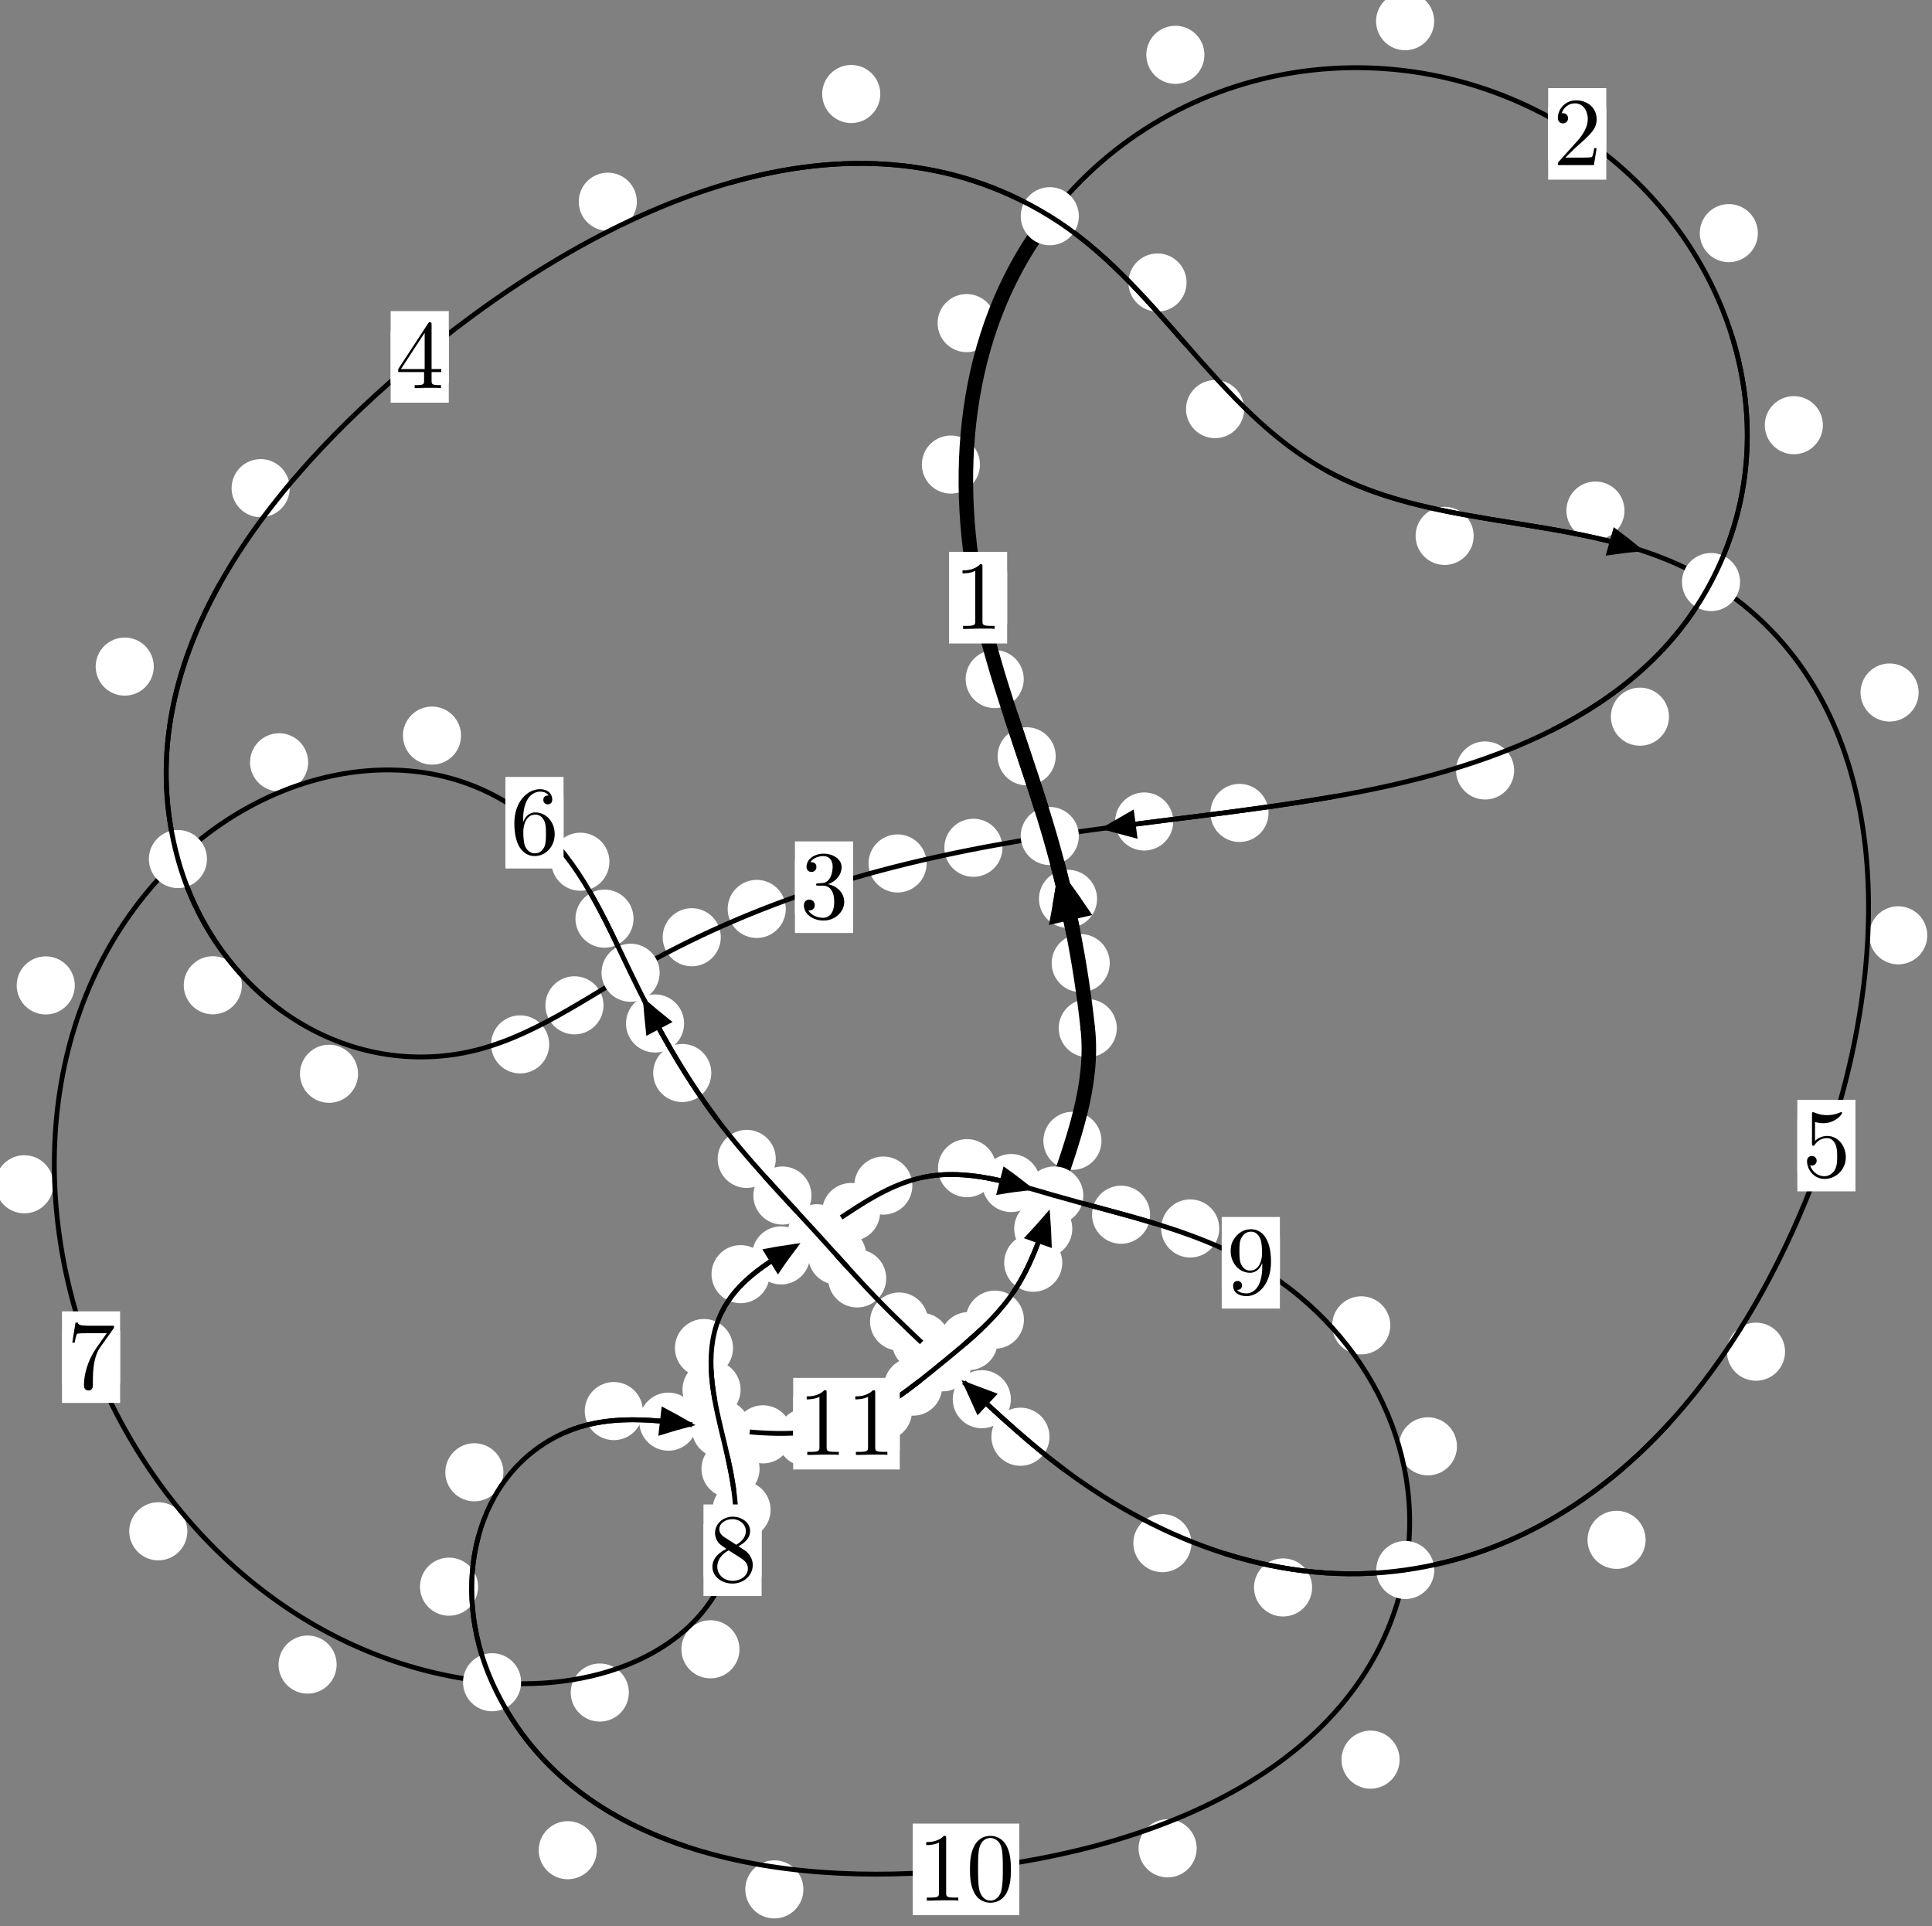 <?xml version="1.0"?>
<!-- Created by MetaPost 1.999 on 2021.07.05:2354 -->
<svg version="1.1" xmlns="http://www.w3.org/2000/svg" xmlns:xlink="http://www.w3.org/1999/xlink" width="198.759" height="198.153" viewBox="0 0 198.759 198.153">
<rect x="0" y="0" width="198.759" height="198.153" fill="#808080" stroke="none"/>
<!-- Original BoundingBox: -108.485580 -111.345551 90.273361 86.807922 -->
  <defs>
    <g transform="scale(0.01,0.01)" id="GLYPHcmr10_48">
      <path style="fill-rule: evenodd;" d="M460 -320C460 -400,455 -480,420 -554C374 -650,292 -666,250 -666C190 -666,117 -640,76 -547C44 -478,39 -400,39 -320C39 -245,43 -155,84 -79C127 2,200 22,249 22C303 22,379 1,423 -94C455 -163,460 -241,460 -320M249 -0C210 -0,151 -25,133 -121C122 -181,122 -273,122 -332C122 -396,122 -462,130 -516C149 -635,224 -644,249 -644C282 -644,348 -626,367 -527C377 -471,377 -395,377 -332C377 -257,377 -189,366 -125C351 -30,294 -0,249 -0"></path>
    </g>
    <g transform="scale(0.01,0.01)" id="GLYPHcmr10_49">
      <path style="fill-rule: evenodd;" d="M294 -640C294 -664,294 -666,271 -666C209 -602,121 -602,89 -602L89 -571C109 -571,168 -571,220 -597L220 -79C220 -43,217 -31,127 -31L95 -31L95 -0L257 -0L130 -3L217 -3L257 -3L297 -3L384 -3L419 -0L419 -31L387 -31C297 -31,294 -42,294 -79"></path>
    </g>
    <g transform="scale(0.01,0.01)" id="GLYPHcmr10_50">
      <path style="fill-rule: evenodd;" d="M127 -77L233 -180C389 -318,449 -372,449 -472C449 -586,359 -666,237 -666C124 -666,50 -574,50 -485C50 -429,100 -429,103 -429C120 -429,155 -441,155 -482C155 -508,137 -534,102 -534C94 -534,92 -534,89 -533C112 -598,166 -635,224 -635C315 -635,358 -554,358 -472C358 -392,308 -313,253 -251L61 -37C50 -26,50 -24,50 -0L421 -0L449 -174L424 -174C419 -144,412 -100,402 -85C395 -77,329 -77,307 -77"></path>
    </g>
    <g transform="scale(0.01,0.01)" id="GLYPHcmr10_51">
      <path style="fill-rule: evenodd;" d="M290 -352C372 -379,430 -449,430 -528C430 -610,342 -666,246 -666C145 -666,69 -606,69 -530C69 -497,91 -478,120 -478C151 -478,171 -500,171 -529C171 -579,124 -579,109 -579C140 -628,206 -641,242 -641C283 -641,338 -619,338 -529C338 -517,336 -459,310 -415C280 -367,246 -364,221 -363C213 -362,189 -360,182 -360C174 -359,167 -358,167 -348C167 -337,174 -337,191 -337L235 -337C317 -337,354 -269,354 -171C354 -35,285 -6,241 -6C198 -6,123 -23,88 -82C123 -77,154 -99,154 -137C154 -173,127 -193,98 -193C74 -193,42 -179,42 -135C42 -44,135 22,244 22C366 22,457 -69,457 -171C457 -253,394 -331,290 -352"></path>
    </g>
    <g transform="scale(0.01,0.01)" id="GLYPHcmr10_52">
      <path style="fill-rule: evenodd;" d="M294 -165L294 -78C294 -42,292 -31,218 -31L197 -31L197 -0L332 -0L238 -3L290 -3L332 -3L374 -3L427 -3L468 -0L468 -31L447 -31C373 -31,371 -42,371 -78L371 -165L471 -165L471 -196L371 -196L371 -651C371 -671,371 -677,355 -677C346 -677,343 -677,335 -665L28 -196L28 -165M300 -196L56 -196L300 -569"></path>
    </g>
    <g transform="scale(0.01,0.01)" id="GLYPHcmr10_53">
      <path style="fill-rule: evenodd;" d="M449 -201C449 -320,367 -420,259 -420C211 -420,168 -404,132 -369L132 -564C152 -558,185 -551,217 -551C340 -551,410 -642,410 -655C410 -661,407 -666,400 -666C399 -666,397 -666,392 -663C372 -654,323 -634,256 -634C216 -634,170 -641,123 -662C115 -665,113 -665,111 -665C101 -665,101 -657,101 -641L101 -345C101 -327,101 -319,115 -319C122 -319,124 -322,128 -328C139 -344,176 -398,257 -398C309 -398,334 -352,342 -334C358 -297,360 -258,360 -208C360 -173,360 -113,336 -71C312 -32,275 -6,229 -6C156 -6,99 -59,82 -118C85 -117,88 -116,99 -116C132 -116,149 -141,149 -165C149 -189,132 -214,99 -214C85 -214,50 -207,50 -161C50 -75,119 22,231 22C347 22,449 -74,449 -201"></path>
    </g>
    <g transform="scale(0.01,0.01)" id="GLYPHcmr10_54">
      <path style="fill-rule: evenodd;" d="M132 -328L132 -352C132 -605,256 -641,307 -641C331 -641,373 -635,395 -601C380 -601,340 -601,340 -556C340 -525,364 -510,386 -510C402 -510,432 -519,432 -558C432 -618,388 -666,305 -666C177 -666,42 -537,42 -316C42 -49,158 22,251 22C362 22,457 -72,457 -204C457 -331,368 -427,257 -427C189 -427,152 -376,132 -328M251 -6C188 -6,158 -66,152 -81C134 -128,134 -208,134 -226C134 -304,166 -404,256 -404C272 -404,318 -404,349 -342C367 -305,367 -254,367 -205C367 -157,367 -107,350 -71C320 -11,274 -6,251 -6"></path>
    </g>
    <g transform="scale(0.01,0.01)" id="GLYPHcmr10_55">
      <path style="fill-rule: evenodd;" d="M476 -609C485 -621,485 -623,485 -644L242 -644C120 -644,118 -657,114 -676L89 -676L56 -470L81 -470C84 -486,93 -549,106 -561C113 -567,191 -567,204 -567L411 -567C400 -551,321 -442,299 -409C209 -274,176 -135,176 -33C176 -23,176 22,222 22C268 22,268 -23,268 -33L268 -84C268 -139,271 -194,279 -248C283 -271,297 -357,341 -419"></path>
    </g>
    <g transform="scale(0.01,0.01)" id="GLYPHcmr10_56">
      <path style="fill-rule: evenodd;" d="M163 -457C117 -487,113 -521,113 -538C113 -599,178 -641,249 -641C322 -641,386 -589,386 -517C386 -460,347 -412,287 -377M309 -362C381 -399,430 -451,430 -517C430 -609,341 -666,250 -666C150 -666,69 -592,69 -499C69 -481,71 -436,113 -389C124 -377,161 -352,186 -335C128 -306,42 -250,42 -151C42 -45,144 22,249 22C362 22,457 -61,457 -168C457 -204,446 -249,408 -291C389 -312,373 -322,309 -362M209 -320L332 -242C360 -223,407 -193,407 -132C407 -58,332 -6,250 -6C164 -6,92 -68,92 -151C92 -209,124 -273,209 -320"></path>
    </g>
    <g transform="scale(0.01,0.01)" id="GLYPHcmr10_57">
      <path style="fill-rule: evenodd;" d="M367 -318L367 -286C367 -52,263 -6,205 -6C188 -6,134 -8,107 -42C151 -42,159 -71,159 -88C159 -119,135 -134,113 -134C97 -134,67 -125,67 -86C67 -19,121 22,206 22C335 22,457 -114,457 -329C457 -598,342 -666,253 -666C198 -666,149 -648,106 -603C65 -558,42 -516,42 -441C42 -316,130 -218,242 -218C303 -218,344 -260,367 -318M243 -241C227 -241,181 -241,150 -304C132 -341,132 -391,132 -440C132 -494,132 -541,153 -578C180 -628,218 -641,253 -641C299 -641,332 -607,349 -562C361 -530,365 -467,365 -421C365 -338,331 -241,243 -241"></path>
    </g>
  </defs>
  <path d="M114.17 99.075C114.17 98.283,113.855 97.523,113.295 96.962C112.735 96.402,111.974 96.087,111.182 96.087C110.389 96.087,109.629 96.402,109.068 96.962C108.508 97.523,108.193 98.283,108.193 99.075C108.193 99.868,108.508 100.628,109.068 101.189C109.629 101.749,110.389 102.064,111.182 102.064C111.974 102.064,112.735 101.749,113.295 101.189C113.855 100.628,114.17 99.868,114.17 99.075Z" style="fill: rgb(100%,100%,100%);stroke: none;"></path>
  <path d="M114.895 105.765C114.895 104.972,114.58 104.212,114.02 103.651C113.459 103.091,112.699 102.776,111.906 102.776C111.114 102.776,110.354 103.091,109.793 103.651C109.233 104.212,108.918 104.972,108.918 105.765C108.918 106.557,109.233 107.318,109.793 107.878C110.354 108.439,111.114 108.753,111.906 108.753C112.699 108.753,113.459 108.439,114.02 107.878C114.58 107.318,114.895 106.557,114.895 105.765Z" style="fill: rgb(100%,100%,100%);stroke: none;"></path>
  <path d="M108.609 77.797C108.609 77.004,108.294 76.244,107.734 75.684C107.173 75.123,106.413 74.808,105.62 74.808C104.828 74.808,104.068 75.123,103.507 75.684C102.947 76.244,102.632 77.004,102.632 77.797C102.632 78.59,102.947 79.35,103.507 79.91C104.068 80.471,104.828 80.786,105.62 80.786C106.413 80.786,107.173 80.471,107.734 79.91C108.294 79.35,108.609 78.59,108.609 77.797Z" style="fill: rgb(100%,100%,100%);stroke: none;"></path>
  <path d="M112.863 92.462C112.863 91.669,112.548 90.909,111.988 90.349C111.427 89.788,110.667 89.473,109.875 89.473C109.082 89.473,108.322 89.788,107.761 90.349C107.201 90.909,106.886 91.669,106.886 92.462C106.886 93.255,107.201 94.015,107.761 94.575C108.322 95.136,109.082 95.451,109.875 95.451C110.667 95.451,111.427 95.136,111.988 94.575C112.548 94.015,112.863 93.255,112.863 92.462Z" style="fill: rgb(100%,100%,100%);stroke: none;"></path>
  <path d="M100.815 47.788C100.815 46.995,100.5 46.235,99.94 45.674C99.379 45.114,98.619 44.799,97.827 44.799C97.034 44.799,96.274 45.114,95.713 45.674C95.153 46.235,94.838 46.995,94.838 47.788C94.838 48.58,95.153 49.34,95.713 49.901C96.274 50.461,97.034 50.776,97.827 50.776C98.619 50.776,99.379 50.461,99.94 49.901C100.5 49.34,100.815 48.58,100.815 47.788Z" style="fill: rgb(100%,100%,100%);stroke: none;"></path>
  <path d="M105.32 69.855C105.32 69.063,105.005 68.303,104.445 67.742C103.885 67.182,103.124 66.867,102.332 66.867C101.539 66.867,100.779 67.182,100.218 67.742C99.658 68.303,99.343 69.063,99.343 69.855C99.343 70.648,99.658 71.408,100.218 71.969C100.779 72.529,101.539 72.844,102.332 72.844C103.124 72.844,103.885 72.529,104.445 71.969C105.005 71.408,105.32 70.648,105.32 69.855Z" style="fill: rgb(100%,100%,100%);stroke: none;"></path>
  <path d="M123.905 5.64C123.905 4.847,123.59 4.087,123.03 3.526C122.469 2.966,121.709 2.651,120.916 2.651C120.124 2.651,119.364 2.966,118.803 3.526C118.243 4.087,117.928 4.847,117.928 5.64C117.928 6.432,118.243 7.193,118.803 7.753C119.364 8.313,120.124 8.628,120.916 8.628C121.709 8.628,122.469 8.313,123.03 7.753C123.59 7.193,123.905 6.432,123.905 5.64Z" style="fill: rgb(100%,100%,100%);stroke: none;"></path>
  <path d="M102.434 33.237C102.434 32.445,102.119 31.684,101.559 31.124C100.998 30.563,100.238 30.249,99.446 30.249C98.653 30.249,97.893 30.563,97.332 31.124C96.772 31.684,96.457 32.445,96.457 33.237C96.457 34.03,96.772 34.79,97.332 35.351C97.893 35.911,98.653 36.226,99.446 36.226C100.238 36.226,100.998 35.911,101.559 35.351C102.119 34.79,102.434 34.03,102.434 33.237Z" style="fill: rgb(100%,100%,100%);stroke: none;"></path>
  <path d="M180.845 23.984C180.845 23.191,180.53 22.431,179.97 21.87C179.409 21.31,178.649 20.995,177.856 20.995C177.064 20.995,176.303 21.31,175.743 21.87C175.182 22.431,174.867 23.191,174.867 23.984C174.867 24.776,175.182 25.536,175.743 26.097C176.303 26.657,177.064 26.972,177.856 26.972C178.649 26.972,179.409 26.657,179.97 26.097C180.53 25.536,180.845 24.776,180.845 23.984Z" style="fill: rgb(100%,100%,100%);stroke: none;"></path>
  <path d="M147.544 2.181C147.544 1.388,147.229 0.628,146.669 0.068C146.108 -0.493,145.348 -0.808,144.555 -0.808C143.763 -0.808,143.002 -0.493,142.442 0.068C141.881 0.628,141.567 1.388,141.567 2.181C141.567 2.974,141.881 3.734,142.442 4.294C143.002 4.855,143.763 5.17,144.555 5.17C145.348 5.17,146.108 4.855,146.669 4.294C147.229 3.734,147.544 2.974,147.544 2.181Z" style="fill: rgb(100%,100%,100%);stroke: none;"></path>
  <path d="M171.701 73.724C171.701 72.931,171.386 72.171,170.825 71.61C170.265 71.05,169.505 70.735,168.712 70.735C167.919 70.735,167.159 71.05,166.599 71.61C166.038 72.171,165.723 72.931,165.723 73.724C165.723 74.516,166.038 75.276,166.599 75.837C167.159 76.397,167.919 76.712,168.712 76.712C169.505 76.712,170.265 76.397,170.825 75.837C171.386 75.276,171.701 74.516,171.701 73.724Z" style="fill: rgb(100%,100%,100%);stroke: none;"></path>
  <path d="M187.534 43.739C187.534 42.946,187.219 42.186,186.659 41.626C186.098 41.065,185.338 40.75,184.546 40.75C183.753 40.75,182.993 41.065,182.432 41.626C181.872 42.186,181.557 42.946,181.557 43.739C181.557 44.532,181.872 45.292,182.432 45.852C182.993 46.413,183.753 46.728,184.546 46.728C185.338 46.728,186.098 46.413,186.659 45.852C187.219 45.292,187.534 44.532,187.534 43.739Z" style="fill: rgb(100%,100%,100%);stroke: none;"></path>
  <path d="M130.504 83.624C130.504 82.832,130.189 82.072,129.629 81.511C129.068 80.951,128.308 80.636,127.515 80.636C126.723 80.636,125.962 80.951,125.402 81.511C124.841 82.072,124.527 82.832,124.527 83.624C124.527 84.417,124.841 85.177,125.402 85.738C125.962 86.298,126.723 86.613,127.515 86.613C128.308 86.613,129.068 86.298,129.629 85.738C130.189 85.177,130.504 84.417,130.504 83.624Z" style="fill: rgb(100%,100%,100%);stroke: none;"></path>
  <path d="M155.771 79.256C155.771 78.463,155.456 77.703,154.896 77.143C154.335 76.582,153.575 76.267,152.782 76.267C151.99 76.267,151.23 76.582,150.669 77.143C150.109 77.703,149.794 78.463,149.794 79.256C149.794 80.049,150.109 80.809,150.669 81.369C151.23 81.93,151.99 82.245,152.782 82.245C153.575 82.245,154.335 81.93,154.896 81.369C155.456 80.809,155.771 80.049,155.771 79.256Z" style="fill: rgb(100%,100%,100%);stroke: none;"></path>
  <path d="M103.13 87.21C103.13 86.417,102.815 85.657,102.255 85.096C101.694 84.536,100.934 84.221,100.142 84.221C99.349 84.221,98.589 84.536,98.028 85.096C97.468 85.657,97.153 86.417,97.153 87.21C97.153 88.002,97.468 88.762,98.028 89.323C98.589 89.883,99.349 90.198,100.142 90.198C100.934 90.198,101.694 89.883,102.255 89.323C102.815 88.762,103.13 88.002,103.13 87.21Z" style="fill: rgb(100%,100%,100%);stroke: none;"></path>
  <path d="M120.702 84.505C120.702 83.712,120.387 82.952,119.827 82.392C119.266 81.831,118.506 81.516,117.713 81.516C116.921 81.516,116.161 81.831,115.6 82.392C115.04 82.952,114.725 83.712,114.725 84.505C114.725 85.298,115.04 86.058,115.6 86.618C116.161 87.179,116.921 87.494,117.713 87.494C118.506 87.494,119.266 87.179,119.827 86.618C120.387 86.058,120.702 85.298,120.702 84.505Z" style="fill: rgb(100%,100%,100%);stroke: none;"></path>
  <path d="M80.84 93.498C80.84 92.705,80.525 91.945,79.964 91.384C79.404 90.824,78.644 90.509,77.851 90.509C77.058 90.509,76.298 90.824,75.738 91.384C75.177 91.945,74.862 92.705,74.862 93.498C74.862 94.29,75.177 95.05,75.738 95.611C76.298 96.171,77.058 96.486,77.851 96.486C78.644 96.486,79.404 96.171,79.964 95.611C80.525 95.05,80.84 94.29,80.84 93.498Z" style="fill: rgb(100%,100%,100%);stroke: none;"></path>
  <path d="M95.329 88.822C95.329 88.029,95.014 87.269,94.454 86.709C93.893 86.148,93.133 85.833,92.341 85.833C91.548 85.833,90.788 86.148,90.227 86.709C89.667 87.269,89.352 88.029,89.352 88.822C89.352 89.615,89.667 90.375,90.227 90.935C90.788 91.496,91.548 91.811,92.341 91.811C93.133 91.811,93.893 91.496,94.454 90.935C95.014 90.375,95.329 89.615,95.329 88.822Z" style="fill: rgb(100%,100%,100%);stroke: none;"></path>
  <path d="M62.087 103.416C62.087 102.623,61.772 101.863,61.212 101.303C60.652 100.742,59.891 100.427,59.099 100.427C58.306 100.427,57.546 100.742,56.985 101.303C56.425 101.863,56.11 102.623,56.11 103.416C56.11 104.209,56.425 104.969,56.985 105.529C57.546 106.09,58.306 106.405,59.099 106.405C59.891 106.405,60.652 106.09,61.212 105.529C61.772 104.969,62.087 104.209,62.087 103.416Z" style="fill: rgb(100%,100%,100%);stroke: none;"></path>
  <path d="M74.153 96.413C74.153 95.62,73.838 94.86,73.278 94.3C72.717 93.739,71.957 93.424,71.165 93.424C70.372 93.424,69.612 93.739,69.051 94.3C68.491 94.86,68.176 95.62,68.176 96.413C68.176 97.206,68.491 97.966,69.051 98.526C69.612 99.087,70.372 99.402,71.165 99.402C71.957 99.402,72.717 99.087,73.278 98.526C73.838 97.966,74.153 97.206,74.153 96.413Z" style="fill: rgb(100%,100%,100%);stroke: none;"></path>
  <path d="M36.837 110.456C36.837 109.664,36.522 108.904,35.962 108.343C35.401 107.783,34.641 107.468,33.848 107.468C33.056 107.468,32.296 107.783,31.735 108.343C31.175 108.904,30.86 109.664,30.86 110.456C30.86 111.249,31.175 112.009,31.735 112.57C32.296 113.13,33.056 113.445,33.848 113.445C34.641 113.445,35.401 113.13,35.962 112.57C36.522 112.009,36.837 111.249,36.837 110.456Z" style="fill: rgb(100%,100%,100%);stroke: none;"></path>
  <path d="M56.499 107.433C56.499 106.64,56.184 105.88,55.624 105.319C55.063 104.759,54.303 104.444,53.51 104.444C52.718 104.444,51.957 104.759,51.397 105.319C50.836 105.88,50.522 106.64,50.522 107.433C50.522 108.225,50.836 108.986,51.397 109.546C51.957 110.106,52.718 110.421,53.51 110.421C54.303 110.421,55.063 110.106,55.624 109.546C56.184 108.986,56.499 108.225,56.499 107.433Z" style="fill: rgb(100%,100%,100%);stroke: none;"></path>
  <path d="M15.82 68.571C15.82 67.778,15.505 67.018,14.945 66.458C14.384 65.897,13.624 65.582,12.831 65.582C12.039 65.582,11.279 65.897,10.718 66.458C10.158 67.018,9.843 67.778,9.843 68.571C9.843 69.364,10.158 70.124,10.718 70.684C11.279 71.245,12.039 71.56,12.831 71.56C13.624 71.56,14.384 71.245,14.945 70.684C15.505 70.124,15.82 69.364,15.82 68.571Z" style="fill: rgb(100%,100%,100%);stroke: none;"></path>
  <path d="M24.882 101.353C24.882 100.561,24.567 99.8,24.006 99.24C23.446 98.679,22.686 98.364,21.893 98.364C21.1 98.364,20.34 98.679,19.78 99.24C19.219 99.8,18.904 100.561,18.904 101.353C18.904 102.146,19.219 102.906,19.78 103.467C20.34 104.027,21.1 104.342,21.893 104.342C22.686 104.342,23.446 104.027,24.006 103.467C24.567 102.906,24.882 102.146,24.882 101.353Z" style="fill: rgb(100%,100%,100%);stroke: none;"></path>
  <path d="M65.517 20.751C65.517 19.958,65.202 19.198,64.642 18.638C64.081 18.077,63.321 17.762,62.528 17.762C61.736 17.762,60.975 18.077,60.415 18.638C59.854 19.198,59.54 19.958,59.54 20.751C59.54 21.544,59.854 22.304,60.415 22.864C60.975 23.425,61.736 23.74,62.528 23.74C63.321 23.74,64.081 23.425,64.642 22.864C65.202 22.304,65.517 21.544,65.517 20.751Z" style="fill: rgb(100%,100%,100%);stroke: none;"></path>
  <path d="M29.803 50.216C29.803 49.423,29.488 48.663,28.928 48.102C28.367 47.542,27.607 47.227,26.814 47.227C26.022 47.227,25.262 47.542,24.701 48.102C24.141 48.663,23.826 49.423,23.826 50.216C23.826 51.008,24.141 51.769,24.701 52.329C25.262 52.89,26.022 53.204,26.814 53.204C27.607 53.204,28.367 52.89,28.928 52.329C29.488 51.769,29.803 51.008,29.803 50.216Z" style="fill: rgb(100%,100%,100%);stroke: none;"></path>
  <path d="M122.069 29.061C122.069 28.268,121.754 27.508,121.194 26.947C120.634 26.387,119.873 26.072,119.081 26.072C118.288 26.072,117.528 26.387,116.967 26.947C116.407 27.508,116.092 28.268,116.092 29.061C116.092 29.853,116.407 30.614,116.967 31.174C117.528 31.735,118.288 32.05,119.081 32.05C119.873 32.05,120.634 31.735,121.194 31.174C121.754 30.614,122.069 29.853,122.069 29.061Z" style="fill: rgb(100%,100%,100%);stroke: none;"></path>
  <path d="M90.561 9.671C90.561 8.878,90.247 8.118,89.686 7.558C89.126 6.997,88.365 6.682,87.573 6.682C86.78 6.682,86.02 6.997,85.459 7.558C84.899 8.118,84.584 8.878,84.584 9.671C84.584 10.464,84.899 11.224,85.459 11.784C86.02 12.345,86.78 12.66,87.573 12.66C88.365 12.66,89.126 12.345,89.686 11.784C90.247 11.224,90.561 10.464,90.561 9.671Z" style="fill: rgb(100%,100%,100%);stroke: none;"></path>
  <path d="M151.609 55.127C151.609 54.334,151.294 53.574,150.734 53.013C150.173 52.453,149.413 52.138,148.62 52.138C147.828 52.138,147.068 52.453,146.507 53.013C145.947 53.574,145.632 54.334,145.632 55.127C145.632 55.919,145.947 56.679,146.507 57.24C147.068 57.8,147.828 58.115,148.62 58.115C149.413 58.115,150.173 57.8,150.734 57.24C151.294 56.679,151.609 55.919,151.609 55.127Z" style="fill: rgb(100%,100%,100%);stroke: none;"></path>
  <path d="M127.992 42.084C127.992 41.291,127.677 40.531,127.116 39.97C126.556 39.41,125.796 39.095,125.003 39.095C124.21 39.095,123.45 39.41,122.89 39.97C122.329 40.531,122.014 41.291,122.014 42.084C122.014 42.876,122.329 43.637,122.89 44.197C123.45 44.757,124.21 45.072,125.003 45.072C125.796 45.072,126.556 44.757,127.116 44.197C127.677 43.637,127.992 42.876,127.992 42.084Z" style="fill: rgb(100%,100%,100%);stroke: none;"></path>
  <path d="M197.384 71.237C197.384 70.444,197.069 69.684,196.508 69.124C195.948 68.563,195.188 68.248,194.395 68.248C193.602 68.248,192.842 68.563,192.282 69.124C191.721 69.684,191.406 70.444,191.406 71.237C191.406 72.03,191.721 72.79,192.282 73.35C192.842 73.911,193.602 74.226,194.395 74.226C195.188 74.226,195.948 73.911,196.508 73.35C197.069 72.79,197.384 72.03,197.384 71.237Z" style="fill: rgb(100%,100%,100%);stroke: none;"></path>
  <path d="M167.125 52.52C167.125 51.727,166.81 50.967,166.25 50.406C165.689 49.846,164.929 49.531,164.137 49.531C163.344 49.531,162.584 49.846,162.023 50.406C161.463 50.967,161.148 51.727,161.148 52.52C161.148 53.312,161.463 54.072,162.023 54.633C162.584 55.193,163.344 55.508,164.137 55.508C164.929 55.508,165.689 55.193,166.25 54.633C166.81 54.072,167.125 53.312,167.125 52.52Z" style="fill: rgb(100%,100%,100%);stroke: none;"></path>
  <path d="M183.641 139.044C183.641 138.252,183.326 137.492,182.765 136.931C182.205 136.371,181.445 136.056,180.652 136.056C179.859 136.056,179.099 136.371,178.539 136.931C177.978 137.492,177.663 138.252,177.663 139.044C177.663 139.837,177.978 140.597,178.539 141.158C179.099 141.718,179.859 142.033,180.652 142.033C181.445 142.033,182.205 141.718,182.765 141.158C183.326 140.597,183.641 139.837,183.641 139.044Z" style="fill: rgb(100%,100%,100%);stroke: none;"></path>
  <path d="M198.273 96.214C198.273 95.422,197.958 94.661,197.398 94.101C196.837 93.54,196.077 93.226,195.285 93.226C194.492 93.226,193.732 93.54,193.171 94.101C192.611 94.661,192.296 95.422,192.296 96.214C192.296 97.007,192.611 97.767,193.171 98.328C193.732 98.888,194.492 99.203,195.285 99.203C196.077 99.203,196.837 98.888,197.398 98.328C197.958 97.767,198.273 97.007,198.273 96.214Z" style="fill: rgb(100%,100%,100%);stroke: none;"></path>
  <path d="M134.987 163.296C134.987 162.504,134.672 161.744,134.112 161.183C133.551 160.623,132.791 160.308,131.998 160.308C131.206 160.308,130.445 160.623,129.885 161.183C129.324 161.744,129.009 162.504,129.009 163.296C129.009 164.089,129.324 164.849,129.885 165.41C130.445 165.97,131.206 166.285,131.998 166.285C132.791 166.285,133.551 165.97,134.112 165.41C134.672 164.849,134.987 164.089,134.987 163.296Z" style="fill: rgb(100%,100%,100%);stroke: none;"></path>
  <path d="M169.297 158.399C169.297 157.607,168.982 156.846,168.421 156.286C167.861 155.725,167.101 155.41,166.308 155.41C165.515 155.41,164.755 155.725,164.195 156.286C163.634 156.846,163.319 157.607,163.319 158.399C163.319 159.192,163.634 159.952,164.195 160.513C164.755 161.073,165.515 161.388,166.308 161.388C167.101 161.388,167.861 161.073,168.421 160.513C168.982 159.952,169.297 159.192,169.297 158.399Z" style="fill: rgb(100%,100%,100%);stroke: none;"></path>
  <path d="M107.97 147.794C107.97 147.001,107.655 146.241,107.094 145.68C106.534 145.12,105.774 144.805,104.981 144.805C104.188 144.805,103.428 145.12,102.868 145.68C102.307 146.241,101.992 147.001,101.992 147.794C101.992 148.587,102.307 149.347,102.868 149.907C103.428 150.468,104.188 150.783,104.981 150.783C105.774 150.783,106.534 150.468,107.094 149.907C107.655 149.347,107.97 148.587,107.97 147.794Z" style="fill: rgb(100%,100%,100%);stroke: none;"></path>
  <path d="M122.573 158.74C122.573 157.947,122.258 157.187,121.697 156.627C121.137 156.066,120.377 155.751,119.584 155.751C118.791 155.751,118.031 156.066,117.471 156.627C116.91 157.187,116.595 157.947,116.595 158.74C116.595 159.533,116.91 160.293,117.471 160.853C118.031 161.414,118.791 161.729,119.584 161.729C120.377 161.729,121.137 161.414,121.697 160.853C122.258 160.293,122.573 159.533,122.573 158.74Z" style="fill: rgb(100%,100%,100%);stroke: none;"></path>
  <path d="M97.738 138.033C97.738 137.24,97.423 136.48,96.863 135.92C96.302 135.359,95.542 135.044,94.749 135.044C93.957 135.044,93.196 135.359,92.636 135.92C92.076 136.48,91.761 137.24,91.761 138.033C91.761 138.826,92.076 139.586,92.636 140.146C93.196 140.707,93.957 141.022,94.749 141.022C95.542 141.022,96.302 140.707,96.863 140.146C97.423 139.586,97.738 138.826,97.738 138.033Z" style="fill: rgb(100%,100%,100%);stroke: none;"></path>
  <path d="M103.995 143.933C103.995 143.141,103.68 142.381,103.12 141.82C102.559 141.26,101.799 140.945,101.007 140.945C100.214 140.945,99.454 141.26,98.893 141.82C98.333 142.381,98.018 143.141,98.018 143.933C98.018 144.726,98.333 145.486,98.893 146.047C99.454 146.607,100.214 146.922,101.007 146.922C101.799 146.922,102.559 146.607,103.12 146.047C103.68 145.486,103.995 144.726,103.995 143.933Z" style="fill: rgb(100%,100%,100%);stroke: none;"></path>
  <path d="M91.171 131.508C91.171 130.715,90.856 129.955,90.296 129.394C89.735 128.834,88.975 128.519,88.182 128.519C87.39 128.519,86.63 128.834,86.069 129.394C85.509 129.955,85.194 130.715,85.194 131.508C85.194 132.3,85.509 133.061,86.069 133.621C86.63 134.181,87.39 134.496,88.182 134.496C88.975 134.496,89.735 134.181,90.296 133.621C90.856 133.061,91.171 132.3,91.171 131.508Z" style="fill: rgb(100%,100%,100%);stroke: none;"></path>
  <path d="M95.485 135.943C95.485 135.15,95.17 134.39,94.609 133.83C94.049 133.269,93.289 132.954,92.496 132.954C91.703 132.954,90.943 133.269,90.383 133.83C89.822 134.39,89.507 135.15,89.507 135.943C89.507 136.736,89.822 137.496,90.383 138.056C90.943 138.617,91.703 138.932,92.496 138.932C93.289 138.932,94.049 138.617,94.609 138.056C95.17 137.496,95.485 136.736,95.485 135.943Z" style="fill: rgb(100%,100%,100%);stroke: none;"></path>
  <path d="M83.484 122.982C83.484 122.189,83.169 121.429,82.608 120.869C82.048 120.308,81.288 119.993,80.495 119.993C79.702 119.993,78.942 120.308,78.382 120.869C77.821 121.429,77.506 122.189,77.506 122.982C77.506 123.775,77.821 124.535,78.382 125.095C78.942 125.656,79.702 125.971,80.495 125.971C81.288 125.971,82.048 125.656,82.608 125.095C83.169 124.535,83.484 123.775,83.484 122.982Z" style="fill: rgb(100%,100%,100%);stroke: none;"></path>
  <path d="M89.119 129.163C89.119 128.371,88.804 127.611,88.243 127.05C87.683 126.49,86.923 126.175,86.13 126.175C85.337 126.175,84.577 126.49,84.017 127.05C83.456 127.611,83.141 128.371,83.141 129.163C83.141 129.956,83.456 130.716,84.017 131.277C84.577 131.837,85.337 132.152,86.13 132.152C86.923 132.152,87.683 131.837,88.243 131.277C88.804 130.716,89.119 129.956,89.119 129.163Z" style="fill: rgb(100%,100%,100%);stroke: none;"></path>
  <path d="M73.177 110.378C73.177 109.586,72.862 108.826,72.301 108.265C71.741 107.705,70.981 107.39,70.188 107.39C69.395 107.39,68.635 107.705,68.075 108.265C67.514 108.826,67.199 109.586,67.199 110.378C67.199 111.171,67.514 111.931,68.075 112.492C68.635 113.052,69.395 113.367,70.188 113.367C70.981 113.367,71.741 113.052,72.301 112.492C72.862 111.931,73.177 111.171,73.177 110.378Z" style="fill: rgb(100%,100%,100%);stroke: none;"></path>
  <path d="M79.81 119.214C79.81 118.421,79.495 117.661,78.934 117.101C78.374 116.54,77.614 116.225,76.821 116.225C76.028 116.225,75.268 116.54,74.708 117.101C74.147 117.661,73.832 118.421,73.832 119.214C73.832 120.007,74.147 120.767,74.708 121.327C75.268 121.888,76.028 122.203,76.821 122.203C77.614 122.203,78.374 121.888,78.934 121.327C79.495 120.767,79.81 120.007,79.81 119.214Z" style="fill: rgb(100%,100%,100%);stroke: none;"></path>
  <path d="M65.178 94.498C65.178 93.705,64.863 92.945,64.303 92.385C63.742 91.824,62.982 91.509,62.19 91.509C61.397 91.509,60.637 91.824,60.076 92.385C59.516 92.945,59.201 93.705,59.201 94.498C59.201 95.291,59.516 96.051,60.076 96.611C60.637 97.172,61.397 97.487,62.19 97.487C62.982 97.487,63.742 97.172,64.303 96.611C64.863 96.051,65.178 95.291,65.178 94.498Z" style="fill: rgb(100%,100%,100%);stroke: none;"></path>
  <path d="M70.38 105.284C70.38 104.491,70.065 103.731,69.504 103.17C68.944 102.61,68.184 102.295,67.391 102.295C66.598 102.295,65.838 102.61,65.278 103.17C64.717 103.731,64.402 104.491,64.402 105.284C64.402 106.076,64.717 106.836,65.278 107.397C65.838 107.957,66.598 108.272,67.391 108.272C68.184 108.272,68.944 107.957,69.504 107.397C70.065 106.836,70.38 106.076,70.38 105.284Z" style="fill: rgb(100%,100%,100%);stroke: none;"></path>
  <path d="M47.431 75.671C47.431 74.878,47.116 74.118,46.556 73.557C45.995 72.997,45.235 72.682,44.443 72.682C43.65 72.682,42.89 72.997,42.329 73.557C41.769 74.118,41.454 74.878,41.454 75.671C41.454 76.463,41.769 77.223,42.329 77.784C42.89 78.344,43.65 78.659,44.443 78.659C45.235 78.659,45.995 78.344,46.556 77.784C47.116 77.223,47.431 76.463,47.431 75.671Z" style="fill: rgb(100%,100%,100%);stroke: none;"></path>
  <path d="M62.696 88.645C62.696 87.852,62.381 87.092,61.821 86.531C61.26 85.971,60.5 85.656,59.707 85.656C58.915 85.656,58.155 85.971,57.594 86.531C57.034 87.092,56.719 87.852,56.719 88.645C56.719 89.437,57.034 90.197,57.594 90.758C58.155 91.318,58.915 91.633,59.707 91.633C60.5 91.633,61.26 91.318,61.821 90.758C62.381 90.197,62.696 89.437,62.696 88.645Z" style="fill: rgb(100%,100%,100%);stroke: none;"></path>
  <path d="M7.695 101.369C7.695 100.576,7.38 99.816,6.82 99.255C6.26 98.695,5.499 98.38,4.707 98.38C3.914 98.38,3.154 98.695,2.593 99.255C2.033 99.816,1.718 100.576,1.718 101.369C1.718 102.161,2.033 102.922,2.593 103.482C3.154 104.043,3.914 104.358,4.707 104.358C5.499 104.358,6.26 104.043,6.82 103.482C7.38 102.922,7.695 102.161,7.695 101.369Z" style="fill: rgb(100%,100%,100%);stroke: none;"></path>
  <path d="M31.702 78.415C31.702 77.623,31.387 76.862,30.826 76.302C30.266 75.741,29.506 75.427,28.713 75.427C27.92 75.427,27.16 75.741,26.6 76.302C26.039 76.862,25.724 77.623,25.724 78.415C25.724 79.208,26.039 79.968,26.6 80.529C27.16 81.089,27.92 81.404,28.713 81.404C29.506 81.404,30.266 81.089,30.826 80.529C31.387 79.968,31.702 79.208,31.702 78.415Z" style="fill: rgb(100%,100%,100%);stroke: none;"></path>
  <path d="M19.273 157.521C19.273 156.728,18.958 155.968,18.398 155.408C17.837 154.847,17.077 154.532,16.285 154.532C15.492 154.532,14.732 154.847,14.171 155.408C13.611 155.968,13.296 156.728,13.296 157.521C13.296 158.314,13.611 159.074,14.171 159.634C14.732 160.195,15.492 160.51,16.285 160.51C17.077 160.51,17.837 160.195,18.398 159.634C18.958 159.074,19.273 158.314,19.273 157.521Z" style="fill: rgb(100%,100%,100%);stroke: none;"></path>
  <path d="M5.492 121.824C5.492 121.032,5.177 120.272,4.616 119.711C4.056 119.151,3.296 118.836,2.503 118.836C1.71 118.836,0.95 119.151,0.39 119.711C-0.171 120.272,-0.486 121.032,-0.486 121.824C-0.486 122.617,-0.171 123.377,0.39 123.938C0.95 124.498,1.71 124.813,2.503 124.813C3.296 124.813,4.056 124.498,4.616 123.938C5.177 123.377,5.492 122.617,5.492 121.824Z" style="fill: rgb(100%,100%,100%);stroke: none;"></path>
  <path d="M64.694 174.108C64.694 173.316,64.379 172.556,63.818 171.995C63.258 171.435,62.498 171.12,61.705 171.12C60.912 171.12,60.152 171.435,59.592 171.995C59.031 172.556,58.716 173.316,58.716 174.108C58.716 174.901,59.031 175.661,59.592 176.222C60.152 176.782,60.912 177.097,61.705 177.097C62.498 177.097,63.258 176.782,63.818 176.222C64.379 175.661,64.694 174.901,64.694 174.108Z" style="fill: rgb(100%,100%,100%);stroke: none;"></path>
  <path d="M34.633 171.233C34.633 170.44,34.318 169.68,33.758 169.119C33.197 168.559,32.437 168.244,31.644 168.244C30.852 168.244,30.092 168.559,29.531 169.119C28.971 169.68,28.656 170.44,28.656 171.233C28.656 172.025,28.971 172.785,29.531 173.346C30.092 173.906,30.852 174.221,31.644 174.221C32.437 174.221,33.197 173.906,33.758 173.346C34.318 172.785,34.633 172.025,34.633 171.233Z" style="fill: rgb(100%,100%,100%);stroke: none;"></path>
  <path d="M79.277 155.316C79.277 154.523,78.962 153.763,78.401 153.203C77.841 152.642,77.081 152.327,76.288 152.327C75.495 152.327,74.735 152.642,74.175 153.203C73.614 153.763,73.299 154.523,73.299 155.316C73.299 156.109,73.614 156.869,74.175 157.429C74.735 157.99,75.495 158.305,76.288 158.305C77.081 158.305,77.841 157.99,78.401 157.429C78.962 156.869,79.277 156.109,79.277 155.316Z" style="fill: rgb(100%,100%,100%);stroke: none;"></path>
  <path d="M76.076 169.657C76.076 168.864,75.762 168.104,75.201 167.543C74.641 166.983,73.88 166.668,73.088 166.668C72.295 166.668,71.535 166.983,70.974 167.543C70.414 168.104,70.099 168.864,70.099 169.657C70.099 170.449,70.414 171.21,70.974 171.77C71.535 172.331,72.295 172.646,73.088 172.646C73.88 172.646,74.641 172.331,75.201 171.77C75.762 171.21,76.076 170.449,76.076 169.657Z" style="fill: rgb(100%,100%,100%);stroke: none;"></path>
  <path d="M76.191 142.944C76.191 142.152,75.876 141.392,75.315 140.831C74.755 140.271,73.995 139.956,73.202 139.956C72.409 139.956,71.649 140.271,71.089 140.831C70.528 141.392,70.213 142.152,70.213 142.944C70.213 143.737,70.528 144.497,71.089 145.058C71.649 145.618,72.409 145.933,73.202 145.933C73.995 145.933,74.755 145.618,75.315 145.058C75.876 144.497,76.191 143.737,76.191 142.944Z" style="fill: rgb(100%,100%,100%);stroke: none;"></path>
  <path d="M78.143 151.093C78.143 150.3,77.828 149.54,77.268 148.98C76.707 148.419,75.947 148.104,75.154 148.104C74.362 148.104,73.602 148.419,73.041 148.98C72.481 149.54,72.166 150.3,72.166 151.093C72.166 151.886,72.481 152.646,73.041 153.206C73.602 153.767,74.362 154.082,75.154 154.082C75.947 154.082,76.707 153.767,77.268 153.206C77.828 152.646,78.143 151.886,78.143 151.093Z" style="fill: rgb(100%,100%,100%);stroke: none;"></path>
  <path d="M79.177 131.071C79.177 130.278,78.862 129.518,78.301 128.957C77.741 128.397,76.981 128.082,76.188 128.082C75.395 128.082,74.635 128.397,74.075 128.957C73.514 129.518,73.199 130.278,73.199 131.071C73.199 131.863,73.514 132.624,74.075 133.184C74.635 133.745,75.395 134.059,76.188 134.059C76.981 134.059,77.741 133.745,78.301 133.184C78.862 132.624,79.177 131.863,79.177 131.071Z" style="fill: rgb(100%,100%,100%);stroke: none;"></path>
  <path d="M75.412 138.669C75.412 137.876,75.097 137.116,74.537 136.555C73.976 135.995,73.216 135.68,72.423 135.68C71.631 135.68,70.87 135.995,70.31 136.555C69.749 137.116,69.435 137.876,69.435 138.669C69.435 139.461,69.749 140.222,70.31 140.782C70.87 141.342,71.631 141.657,72.423 141.657C73.216 141.657,73.976 141.342,74.537 140.782C75.097 140.222,75.412 139.461,75.412 138.669Z" style="fill: rgb(100%,100%,100%);stroke: none;"></path>
  <path d="M90.547 124.676C90.547 123.883,90.232 123.123,89.672 122.563C89.111 122.002,88.351 121.687,87.558 121.687C86.766 121.687,86.005 122.002,85.445 122.563C84.885 123.123,84.57 123.883,84.57 124.676C84.57 125.469,84.885 126.229,85.445 126.79C86.005 127.35,86.766 127.665,87.558 127.665C88.351 127.665,89.111 127.35,89.672 126.79C90.232 126.229,90.547 125.469,90.547 124.676Z" style="fill: rgb(100%,100%,100%);stroke: none;"></path>
  <path d="M83.344 129.141C83.344 128.348,83.029 127.588,82.468 127.027C81.908 126.467,81.148 126.152,80.355 126.152C79.562 126.152,78.802 126.467,78.242 127.027C77.681 127.588,77.366 128.348,77.366 129.141C77.366 129.933,77.681 130.694,78.242 131.254C78.802 131.814,79.562 132.129,80.355 132.129C81.148 132.129,81.908 131.814,82.468 131.254C83.029 130.694,83.344 129.933,83.344 129.141Z" style="fill: rgb(100%,100%,100%);stroke: none;"></path>
  <path d="M102.474 120.166C102.474 119.374,102.159 118.614,101.599 118.053C101.038 117.493,100.278 117.178,99.485 117.178C98.693 117.178,97.932 117.493,97.372 118.053C96.811 118.614,96.497 119.374,96.497 120.166C96.497 120.959,96.811 121.719,97.372 122.28C97.932 122.84,98.693 123.155,99.485 123.155C100.278 123.155,101.038 122.84,101.599 122.28C102.159 121.719,102.474 120.959,102.474 120.166Z" style="fill: rgb(100%,100%,100%);stroke: none;"></path>
  <path d="M93.862 121.958C93.862 121.166,93.547 120.405,92.986 119.845C92.426 119.284,91.666 118.97,90.873 118.97C90.08 118.97,89.32 119.284,88.76 119.845C88.199 120.405,87.884 121.166,87.884 121.958C87.884 122.751,88.199 123.511,88.76 124.072C89.32 124.632,90.08 124.947,90.873 124.947C91.666 124.947,92.426 124.632,92.986 124.072C93.547 123.511,93.862 122.751,93.862 121.958Z" style="fill: rgb(100%,100%,100%);stroke: none;"></path>
  <path d="M118.321 124.955C118.321 124.163,118.006 123.402,117.446 122.842C116.885 122.281,116.125 121.967,115.332 121.967C114.54 121.967,113.78 122.281,113.219 122.842C112.659 123.402,112.344 124.163,112.344 124.955C112.344 125.748,112.659 126.508,113.219 127.069C113.78 127.629,114.54 127.944,115.332 127.944C116.125 127.944,116.885 127.629,117.446 127.069C118.006 126.508,118.321 125.748,118.321 124.955Z" style="fill: rgb(100%,100%,100%);stroke: none;"></path>
  <path d="M107.013 121.696C107.013 120.903,106.698 120.143,106.137 119.583C105.577 119.022,104.816 118.707,104.024 118.707C103.231 118.707,102.471 119.022,101.91 119.583C101.35 120.143,101.035 120.903,101.035 121.696C101.035 122.489,101.35 123.249,101.91 123.809C102.471 124.37,103.231 124.685,104.024 124.685C104.816 124.685,105.577 124.37,106.137 123.809C106.698 123.249,107.013 122.489,107.013 121.696Z" style="fill: rgb(100%,100%,100%);stroke: none;"></path>
  <path d="M143.03 136.334C143.03 135.542,142.715 134.782,142.155 134.221C141.594 133.661,140.834 133.346,140.042 133.346C139.249 133.346,138.489 133.661,137.928 134.221C137.368 134.782,137.053 135.542,137.053 136.334C137.053 137.127,137.368 137.887,137.928 138.448C138.489 139.008,139.249 139.323,140.042 139.323C140.834 139.323,141.594 139.008,142.155 138.448C142.715 137.887,143.03 137.127,143.03 136.334Z" style="fill: rgb(100%,100%,100%);stroke: none;"></path>
  <path d="M125.436 126.369C125.436 125.576,125.121 124.816,124.561 124.256C124 123.695,123.24 123.38,122.448 123.38C121.655 123.38,120.895 123.695,120.334 124.256C119.774 124.816,119.459 125.576,119.459 126.369C119.459 127.162,119.774 127.922,120.334 128.482C120.895 129.043,121.655 129.358,122.448 129.358C123.24 129.358,124 129.043,124.561 128.482C125.121 127.922,125.436 127.162,125.436 126.369Z" style="fill: rgb(100%,100%,100%);stroke: none;"></path>
  <path d="M143.988 181.011C143.988 180.218,143.673 179.458,143.113 178.898C142.552 178.337,141.792 178.022,140.999 178.022C140.207 178.022,139.447 178.337,138.886 178.898C138.326 179.458,138.011 180.218,138.011 181.011C138.011 181.804,138.326 182.564,138.886 183.124C139.447 183.685,140.207 184,140.999 184C141.792 184,142.552 183.685,143.113 183.124C143.673 182.564,143.988 181.804,143.988 181.011Z" style="fill: rgb(100%,100%,100%);stroke: none;"></path>
  <path d="M149.888 148.779C149.888 147.987,149.573 147.226,149.013 146.666C148.452 146.106,147.692 145.791,146.899 145.791C146.107 145.791,145.346 146.106,144.786 146.666C144.225 147.226,143.91 147.987,143.91 148.779C143.91 149.572,144.225 150.332,144.786 150.893C145.346 151.453,146.107 151.768,146.899 151.768C147.692 151.768,148.452 151.453,149.013 150.893C149.573 150.332,149.888 149.572,149.888 148.779Z" style="fill: rgb(100%,100%,100%);stroke: none;"></path>
  <path d="M82.651 194.357C82.651 193.564,82.336 192.804,81.776 192.244C81.215 191.683,80.455 191.368,79.662 191.368C78.87 191.368,78.109 191.683,77.549 192.244C76.988 192.804,76.673 193.564,76.673 194.357C76.673 195.15,76.988 195.91,77.549 196.47C78.109 197.031,78.87 197.346,79.662 197.346C80.455 197.346,81.215 197.031,81.776 196.47C82.336 195.91,82.651 195.15,82.651 194.357Z" style="fill: rgb(100%,100%,100%);stroke: none;"></path>
  <path d="M123.111 190.134C123.111 189.342,122.796 188.581,122.235 188.021C121.675 187.461,120.915 187.146,120.122 187.146C119.329 187.146,118.569 187.461,118.009 188.021C117.448 188.581,117.133 189.342,117.133 190.134C117.133 190.927,117.448 191.687,118.009 192.248C118.569 192.808,119.329 193.123,120.122 193.123C120.915 193.123,121.675 192.808,122.235 192.248C122.796 191.687,123.111 190.927,123.111 190.134Z" style="fill: rgb(100%,100%,100%);stroke: none;"></path>
  <path d="M49.183 163.218C49.183 162.426,48.868 161.665,48.308 161.105C47.747 160.544,46.987 160.23,46.194 160.23C45.402 160.23,44.641 160.544,44.081 161.105C43.52 161.665,43.206 162.426,43.206 163.218C43.206 164.011,43.52 164.771,44.081 165.332C44.641 165.892,45.402 166.207,46.194 166.207C46.987 166.207,47.747 165.892,48.308 165.332C48.868 164.771,49.183 164.011,49.183 163.218Z" style="fill: rgb(100%,100%,100%);stroke: none;"></path>
  <path d="M61.398 190.328C61.398 189.535,61.083 188.775,60.523 188.214C59.962 187.654,59.202 187.339,58.41 187.339C57.617 187.339,56.857 187.654,56.296 188.214C55.736 188.775,55.421 189.535,55.421 190.328C55.421 191.12,55.736 191.88,56.296 192.441C56.857 193.001,57.617 193.316,58.41 193.316C59.202 193.316,59.962 193.001,60.523 192.441C61.083 191.88,61.398 191.12,61.398 190.328Z" style="fill: rgb(100%,100%,100%);stroke: none;"></path>
  <path d="M66.135 145.153C66.135 144.361,65.82 143.6,65.259 143.04C64.699 142.479,63.938 142.165,63.146 142.165C62.353 142.165,61.593 142.479,61.032 143.04C60.472 143.6,60.157 144.361,60.157 145.153C60.157 145.946,60.472 146.706,61.032 147.267C61.593 147.827,62.353 148.142,63.146 148.142C63.938 148.142,64.699 147.827,65.259 147.267C65.82 146.706,66.135 145.946,66.135 145.153Z" style="fill: rgb(100%,100%,100%);stroke: none;"></path>
  <path d="M51.789 151.451C51.789 150.659,51.475 149.899,50.914 149.338C50.354 148.778,49.593 148.463,48.801 148.463C48.008 148.463,47.248 148.778,46.687 149.338C46.127 149.899,45.812 150.659,45.812 151.451C45.812 152.244,46.127 153.004,46.687 153.565C47.248 154.125,48.008 154.44,48.801 154.44C49.593 154.44,50.354 154.125,50.914 153.565C51.475 153.004,51.789 152.244,51.789 151.451Z" style="fill: rgb(100%,100%,100%);stroke: none;"></path>
  <path d="M81.482 147.547C81.482 146.754,81.167 145.994,80.607 145.434C80.046 144.873,79.286 144.558,78.494 144.558C77.701 144.558,76.941 144.873,76.38 145.434C75.82 145.994,75.505 146.754,75.505 147.547C75.505 148.34,75.82 149.1,76.38 149.66C76.941 150.221,77.701 150.536,78.494 150.536C79.286 150.536,80.046 150.221,80.607 149.66C81.167 149.1,81.482 148.34,81.482 147.547Z" style="fill: rgb(100%,100%,100%);stroke: none;"></path>
  <path d="M71.747 146.241C71.747 145.448,71.432 144.688,70.871 144.128C70.311 143.567,69.551 143.252,68.758 143.252C67.965 143.252,67.205 143.567,66.645 144.128C66.084 144.688,65.769 145.448,65.769 146.241C65.769 147.034,66.084 147.794,66.645 148.354C67.205 148.915,67.965 149.23,68.758 149.23C69.551 149.23,70.311 148.915,70.871 148.354C71.432 147.794,71.747 147.034,71.747 146.241Z" style="fill: rgb(100%,100%,100%);stroke: none;"></path>
  <path d="M93.816 145.183C93.816 144.39,93.501 143.63,92.94 143.07C92.38 142.509,91.62 142.194,90.827 142.194C90.034 142.194,89.274 142.509,88.714 143.07C88.153 143.63,87.838 144.39,87.838 145.183C87.838 145.976,88.153 146.736,88.714 147.296C89.274 147.857,90.034 148.172,90.827 148.172C91.62 148.172,92.38 147.857,92.94 147.296C93.501 146.736,93.816 145.976,93.816 145.183Z" style="fill: rgb(100%,100%,100%);stroke: none;"></path>
  <path d="M85.929 147.853C85.929 147.06,85.614 146.3,85.054 145.74C84.493 145.179,83.733 144.864,82.94 144.864C82.148 144.864,81.387 145.179,80.827 145.74C80.267 146.3,79.952 147.06,79.952 147.853C79.952 148.646,80.267 149.406,80.827 149.966C81.387 150.527,82.148 150.842,82.94 150.842C83.733 150.842,84.493 150.527,85.054 149.966C85.614 149.406,85.929 148.646,85.929 147.853Z" style="fill: rgb(100%,100%,100%);stroke: none;"></path>
  <path d="M102.64 137.957C102.64 137.164,102.325 136.404,101.765 135.843C101.204 135.283,100.444 134.968,99.651 134.968C98.859 134.968,98.099 135.283,97.538 135.843C96.978 136.404,96.663 137.164,96.663 137.957C96.663 138.749,96.978 139.51,97.538 140.07C98.099 140.63,98.859 140.945,99.651 140.945C100.444 140.945,101.204 140.63,101.765 140.07C102.325 139.51,102.64 138.749,102.64 137.957Z" style="fill: rgb(100%,100%,100%);stroke: none;"></path>
  <path d="M96.921 142.64C96.921 141.848,96.606 141.088,96.045 140.527C95.485 139.967,94.725 139.652,93.932 139.652C93.139 139.652,92.379 139.967,91.819 140.527C91.258 141.088,90.943 141.848,90.943 142.64C90.943 143.433,91.258 144.193,91.819 144.754C92.379 145.314,93.139 145.629,93.932 145.629C94.725 145.629,95.485 145.314,96.045 144.754C96.606 144.193,96.921 143.433,96.921 142.64Z" style="fill: rgb(100%,100%,100%);stroke: none;"></path>
  <path d="M109.284 129.895C109.284 129.102,108.969 128.342,108.409 127.781C107.848 127.221,107.088 126.906,106.296 126.906C105.503 126.906,104.743 127.221,104.182 127.781C103.622 128.342,103.307 129.102,103.307 129.895C103.307 130.687,103.622 131.447,104.182 132.008C104.743 132.568,105.503 132.883,106.296 132.883C107.088 132.883,107.848 132.568,108.409 132.008C108.969 131.447,109.284 130.687,109.284 129.895Z" style="fill: rgb(100%,100%,100%);stroke: none;"></path>
  <path d="M105.34 135.751C105.34 134.958,105.025 134.198,104.465 133.637C103.904 133.077,103.144 132.762,102.351 132.762C101.559 132.762,100.799 133.077,100.238 133.637C99.678 134.198,99.363 134.958,99.363 135.751C99.363 136.543,99.678 137.304,100.238 137.864C100.799 138.425,101.559 138.74,102.351 138.74C103.144 138.74,103.904 138.425,104.465 137.864C105.025 137.304,105.34 136.543,105.34 135.751Z" style="fill: rgb(100%,100%,100%);stroke: none;"></path>
  <path d="M113.317 117.355C113.317 116.563,113.002 115.802,112.442 115.242C111.881 114.681,111.121 114.367,110.328 114.367C109.536 114.367,108.775 114.681,108.215 115.242C107.655 115.802,107.34 116.563,107.34 117.355C107.34 118.148,107.655 118.908,108.215 119.469C108.775 120.029,109.536 120.344,110.328 120.344C111.121 120.344,111.881 120.029,112.442 119.469C113.002 118.908,113.317 118.148,113.317 117.355Z" style="fill: rgb(100%,100%,100%);stroke: none;"></path>
  <path d="M110.315 126.394C110.315 125.602,110 124.842,109.439 124.281C108.879 123.721,108.119 123.406,107.326 123.406C106.533 123.406,105.773 123.721,105.213 124.281C104.652 124.842,104.337 125.602,104.337 126.394C104.337 127.187,104.652 127.947,105.213 128.508C105.773 129.068,106.533 129.383,107.326 129.383C108.119 129.383,108.879 129.068,109.439 128.508C110 127.947,110.315 127.187,110.315 126.394Z" style="fill: rgb(100%,100%,100%);stroke: none;"></path>
  <path d="M111.906 105.765C111.182 99.075,109.875 92.462,108 86C105.62 77.797,102.332 69.855,100.622 61.483C97.827 47.788,99.446 33.237,108 22.242C120.916 5.64,144.555 2.181,162.259 13.772C177.856 23.984,184.546 43.739,176.025 59.874C168.712 73.724,152.782 79.256,137.2 81.95C127.515 83.624,117.713 84.505,108 86C100.142 87.21,92.341 88.822,84.773 91.264C77.851 93.498,71.165 96.413,64.874 100.064C59.099 103.416,53.51 107.433,46.889 108.451C33.848 110.456,21.893 101.353,18.304 88.368C12.831 68.571,26.814 50.216,43.18 36.714C62.528 20.751,87.573 9.671,108 22.242C119.081 29.061,125.003 42.084,136.415 48.386C148.62 55.127,164.137 52.52,176.025 59.874C194.395 71.237,195.285 96.214,187.895 117.844C180.652 139.044,166.308 158.399,144.57 161.502C131.998 163.296,119.584 158.74,109.406 151.111C104.981 147.794,101.007 143.933,96.984 140.141C94.749 138.033,92.496 135.943,90.354 133.741C88.182 131.508,86.13 129.163,84.032 126.862C80.495 122.982,76.821 119.214,73.668 115.014C70.188 110.378,67.391 105.284,64.874 100.064C62.19 94.498,59.707 88.645,54.985 84.631C44.443 75.671,28.713 78.415,18.304 88.368C4.707 101.369,2.503 121.824,9.368 139.605C16.285 157.521,31.644 171.233,50.624 173.048C61.705 174.108,73.088 169.657,75.361 159.468C76.288 155.316,75.154 151.093,74.166 146.966C73.202 142.944,72.423 138.669,74.259 134.964C76.188 131.071,80.355 129.141,84.032 126.862C87.558 124.676,90.873 121.958,94.95 121.11C99.485 120.166,104.024 121.696,108.462 122.975C115.332 124.955,122.448 126.369,128.68 129.899C140.042 136.334,146.899 148.779,144.57 161.502C140.999 181.011,120.122 190.134,99.379 192.299C79.662 194.357,58.41 190.328,50.624 173.048C46.194 163.218,48.801 151.451,58.134 147.354C63.146 145.153,68.758 146.241,74.166 146.966C78.494 147.547,82.94 147.853,87.083 146.45C90.827 145.183,93.932 142.64,96.984 140.141C99.651 137.957,102.351 135.751,104.28 132.888C106.296 129.895,107.326 126.394,108.462 122.975C110.328 117.355,112.546 111.669,111.906 105.765" style="stroke:rgb(0%,0%,0%); stroke-width: 0.498;stroke-linecap: round;stroke-linejoin: round;stroke-miterlimit: 10;fill: none;"></path>
  <path d="M111.906 105.765C111.182 99.075,109.875 92.462,108 86C105.62 77.797,102.332 69.855,100.622 61.483C97.827 47.788,99.446 33.237,108 22.242" style="stroke:rgb(0%,0%,0%); stroke-width: 1.494;stroke-linecap: round;stroke-linejoin: round;stroke-miterlimit: 10;fill: none;"></path>
  <path d="M108.462 122.975C110.328 117.355,112.546 111.669,111.906 105.765" style="stroke:rgb(0%,0%,0%); stroke-width: 1.494;stroke-linecap: round;stroke-linejoin: round;stroke-miterlimit: 10;fill: none;"></path>
  <path d="M110.989 86C110.989 85.207,110.674 84.447,110.113 83.887C109.553 83.326,108.793 83.011,108 83.011C107.207 83.011,106.447 83.326,105.887 83.887C105.326 84.447,105.011 85.207,105.011 86C105.011 86.793,105.326 87.553,105.887 88.113C106.447 88.674,107.207 88.989,108 88.989C108.793 88.989,109.553 88.674,110.113 88.113C110.674 87.553,110.989 86.793,110.989 86Z" style="fill: rgb(100%,100%,100%);stroke: none;"></path>
  <path d="M110.384 95.797C109.733 92.5,108.937 89.231,108 86C106.81 81.898,105.393 77.862,104.06 73.805" style="stroke:rgb(0%,0%,0%); stroke-width: 1.494;stroke-linecap: round;stroke-linejoin: round;stroke-miterlimit: 10;fill: none;"></path>
  <path d="M179.014 59.874C179.014 59.081,178.699 58.321,178.139 57.761C177.578 57.2,176.818 56.885,176.025 56.885C175.233 56.885,174.473 57.2,173.912 57.761C173.352 58.321,173.037 59.081,173.037 59.874C173.037 60.667,173.352 61.427,173.912 61.987C174.473 62.548,175.233 62.863,176.025 62.863C176.818 62.863,177.578 62.548,178.139 61.987C178.699 61.427,179.014 60.667,179.014 59.874Z" style="fill: rgb(100%,100%,100%);stroke: none;"></path>
  <path d="M178.186 34.602C180.743 42.834,180.286 51.806,176.025 59.874C172.369 66.799,166.558 71.644,159.714 75.095" style="stroke:rgb(0%,0%,0%); stroke-width: 0.498;stroke-linecap: round;stroke-linejoin: round;stroke-miterlimit: 10;fill: none;"></path>
  <path d="M67.863 100.064C67.863 99.271,67.548 98.511,66.987 97.951C66.427 97.39,65.667 97.075,64.874 97.075C64.081 97.075,63.321 97.39,62.761 97.951C62.2 98.511,61.885 99.271,61.885 100.064C61.885 100.857,62.2 101.617,62.761 102.177C63.321 102.738,64.081 103.053,64.874 103.053C65.667 103.053,66.427 102.738,66.987 102.177C67.548 101.617,67.863 100.857,67.863 100.064Z" style="fill: rgb(100%,100%,100%);stroke: none;"></path>
  <path d="M68.91 107.758C67.461 105.252,66.132 102.674,64.874 100.064C63.532 97.281,62.24 94.426,60.694 91.765" style="stroke:rgb(0%,0%,0%); stroke-width: 0.498;stroke-linecap: round;stroke-linejoin: round;stroke-miterlimit: 10;fill: none;"></path>
  <path d="M110.989 22.242C110.989 21.449,110.674 20.689,110.113 20.129C109.553 19.568,108.793 19.253,108 19.253C107.207 19.253,106.447 19.568,105.887 20.129C105.326 20.689,105.011 21.449,105.011 22.242C105.011 23.035,105.326 23.795,105.887 24.355C106.447 24.916,107.207 25.231,108 25.231C108.793 25.231,109.553 24.916,110.113 24.355C110.674 23.795,110.989 23.035,110.989 22.242Z" style="fill: rgb(100%,100%,100%);stroke: none;"></path>
  <path d="M75.185 18.778C86.418 15.584,97.786 15.956,108 22.242C113.54 25.651,117.791 30.612,122.083 35.508" style="stroke:rgb(0%,0%,0%); stroke-width: 0.498;stroke-linecap: round;stroke-linejoin: round;stroke-miterlimit: 10;fill: none;"></path>
  <path d="M147.559 161.502C147.559 160.709,147.244 159.949,146.684 159.389C146.123 158.828,145.363 158.513,144.57 158.513C143.778 158.513,143.018 158.828,142.457 159.389C141.897 159.949,141.582 160.709,141.582 161.502C141.582 162.295,141.897 163.055,142.457 163.615C143.018 164.176,143.778 164.491,144.57 164.491C145.363 164.491,146.123 164.176,146.684 163.615C147.244 163.055,147.559 162.295,147.559 161.502Z" style="fill: rgb(100%,100%,100%);stroke: none;"></path>
  <path d="M171.668 146.46C164.459 154.336,155.439 159.951,144.57 161.502C138.284 162.399,132.038 161.709,126.09 159.84" style="stroke:rgb(0%,0%,0%); stroke-width: 0.498;stroke-linecap: round;stroke-linejoin: round;stroke-miterlimit: 10;fill: none;"></path>
  <path d="M87.021 126.862C87.021 126.069,86.706 125.309,86.145 124.749C85.585 124.188,84.825 123.873,84.032 123.873C83.239 123.873,82.479 124.188,81.919 124.749C81.358 125.309,81.043 126.069,81.043 126.862C81.043 127.655,81.358 128.415,81.919 128.975C82.479 129.536,83.239 129.851,84.032 129.851C84.825 129.851,85.585 129.536,86.145 128.975C86.706 128.415,87.021 127.655,87.021 126.862Z" style="fill: rgb(100%,100%,100%);stroke: none;"></path>
  <path d="M87.165 130.327C86.119 129.174,85.081 128.013,84.032 126.862C82.263 124.922,80.461 123.01,78.706 121.058" style="stroke:rgb(0%,0%,0%); stroke-width: 0.498;stroke-linecap: round;stroke-linejoin: round;stroke-miterlimit: 10;fill: none;"></path>
  <path d="M21.292 88.368C21.292 87.575,20.978 86.815,20.417 86.255C19.857 85.694,19.096 85.379,18.304 85.379C17.511 85.379,16.751 85.694,16.19 86.255C15.63 86.815,15.315 87.575,15.315 88.368C15.315 89.161,15.63 89.921,16.19 90.481C16.751 91.042,17.511 91.357,18.304 91.357C19.096 91.357,19.857 91.042,20.417 90.481C20.978 89.921,21.292 89.161,21.292 88.368Z" style="fill: rgb(100%,100%,100%);stroke: none;"></path>
  <path d="M29.052 104.031C23.985 100.383,20.098 94.861,18.304 88.368C15.568 78.47,17.695 68.931,22.553 60.18" style="stroke:rgb(0%,0%,0%); stroke-width: 0.498;stroke-linecap: round;stroke-linejoin: round;stroke-miterlimit: 10;fill: none;"></path>
  <path d="M77.154 146.966C77.154 146.174,76.839 145.414,76.279 144.853C75.719 144.293,74.958 143.978,74.166 143.978C73.373 143.978,72.613 144.293,72.052 144.853C71.492 145.414,71.177 146.174,71.177 146.966C71.177 147.759,71.492 148.519,72.052 149.08C72.613 149.64,73.373 149.955,74.166 149.955C74.958 149.955,75.719 149.64,76.279 149.08C76.839 148.519,77.154 147.759,77.154 146.966Z" style="fill: rgb(100%,100%,100%);stroke: none;"></path>
  <path d="M75.482 153.208C75.191 151.117,74.66 149.03,74.166 146.966C73.684 144.955,73.248 142.881,73.162 140.846" style="stroke:rgb(0%,0%,0%); stroke-width: 0.498;stroke-linecap: round;stroke-linejoin: round;stroke-miterlimit: 10;fill: none;"></path>
  <path d="M111.451 122.975C111.451 122.182,111.136 121.422,110.575 120.862C110.015 120.301,109.255 119.986,108.462 119.986C107.669 119.986,106.909 120.301,106.349 120.862C105.788 121.422,105.473 122.182,105.473 122.975C105.473 123.768,105.788 124.528,106.349 125.088C106.909 125.649,107.669 125.964,108.462 125.964C109.255 125.964,110.015 125.649,110.575 125.088C111.136 124.528,111.451 123.768,111.451 122.975Z" style="fill: rgb(100%,100%,100%);stroke: none;"></path>
  <path d="M101.742 121.209C103.999 121.633,106.243 122.336,108.462 122.975C111.897 123.965,115.394 124.814,118.81 125.856" style="stroke:rgb(0%,0%,0%); stroke-width: 0.498;stroke-linecap: round;stroke-linejoin: round;stroke-miterlimit: 10;fill: none;"></path>
  <path d="M53.612 173.048C53.612 172.256,53.297 171.495,52.737 170.935C52.176 170.374,51.416 170.059,50.624 170.059C49.831 170.059,49.071 170.374,48.51 170.935C47.95 171.495,47.635 172.256,47.635 173.048C47.635 173.841,47.95 174.601,48.51 175.162C49.071 175.722,49.831 176.037,50.624 176.037C51.416 176.037,52.176 175.722,52.737 175.162C53.297 174.601,53.612 173.841,53.612 173.048Z" style="fill: rgb(100%,100%,100%);stroke: none;"></path>
  <path d="M70.527 189.925C61.776 187.015,54.517 181.688,50.624 173.048C48.409 168.133,47.953 162.734,49.218 158.051" style="stroke:rgb(0%,0%,0%); stroke-width: 0.498;stroke-linecap: round;stroke-linejoin: round;stroke-miterlimit: 10;fill: none;"></path>
  <path d="M99.973 140.141C99.973 139.348,99.658 138.588,99.098 138.027C98.537 137.467,97.777 137.152,96.984 137.152C96.192 137.152,95.432 137.467,94.871 138.027C94.311 138.588,93.996 139.348,93.996 140.141C93.996 140.933,94.311 141.693,94.871 142.254C95.432 142.814,96.192 143.129,96.984 143.129C97.777 143.129,98.537 142.814,99.098 142.254C99.658 141.693,99.973 140.933,99.973 140.141Z" style="fill: rgb(100%,100%,100%);stroke: none;"></path>
  <path d="M92.293 143.758C93.919 142.651,95.458 141.391,96.984 140.141C98.318 139.049,99.66 137.951,100.909 136.769" style="stroke:rgb(0%,0%,0%); stroke-width: 0.498;stroke-linecap: round;stroke-linejoin: round;stroke-miterlimit: 10;fill: none;"></path>
  <path d="M111.906 105.765C111.327 100.413,110.374 95.11,109.057 89.895" style="stroke:rgb(0%,0%,0%); stroke-width: 0.498;stroke-linecap: round;stroke-linejoin: round;stroke-miterlimit: 10;fill: none;"></path>
  <path d="M111.956 93.968C111.019 92.59,110.052 91.232,109.057 89.895C108.815 91.544,108.538 93.188,108.226 94.825Z" style="stroke:rgb(0%,0%,0%); stroke-width: 0.498;fill: rgb(0%,0%,0%);"></path>
  <path d="M111.906 105.765C111.327 100.413,110.374 95.11,109.057 89.895" style="stroke:rgb(0%,0%,0%); stroke-width: 0.498;stroke-linecap: round;stroke-linejoin: round;stroke-miterlimit: 10;fill: none;"></path>
  <path d="M110.817 92.324C110.241 91.507,109.654 90.697,109.057 89.895C108.912 90.884,108.754 91.872,108.584 92.857Z" style="stroke:rgb(0%,0%,0%); stroke-width: 0.498;fill: rgb(0%,0%,0%);"></path>
  <path d="M137.2 81.95C129.452 83.29,121.629 84.121,113.837 85.165" style="stroke:rgb(0%,0%,0%); stroke-width: 0.498;stroke-linecap: round;stroke-linejoin: round;stroke-miterlimit: 10;fill: none;"></path>
  <path d="M116.436 83.667C115.568 84.164,114.702 84.663,113.837 85.165C114.803 85.422,115.769 85.682,116.734 85.944Z" style="stroke:rgb(0%,0%,0%); stroke-width: 0.498;fill: rgb(0%,0%,0%);"></path>
  <path d="M136.415 48.386C146.179 53.778,158.063 53.188,168.512 56.502" style="stroke:rgb(0%,0%,0%); stroke-width: 0.498;stroke-linecap: round;stroke-linejoin: round;stroke-miterlimit: 10;fill: none;"></path>
  <path d="M165.533 56.854C166.525 56.707,167.518 56.588,168.512 56.502C167.749 55.859,166.962 55.242,166.157 54.644Z" style="stroke:rgb(0%,0%,0%); stroke-width: 0.498;fill: rgb(0%,0%,0%);"></path>
  <path d="M109.406 151.111C105.866 148.457,102.614 145.456,99.396 142.419" style="stroke:rgb(0%,0%,0%); stroke-width: 0.498;stroke-linecap: round;stroke-linejoin: round;stroke-miterlimit: 10;fill: none;"></path>
  <path d="M102.204 143.475C101.266 143.128,100.331 142.775,99.396 142.419C99.805 143.332,100.217 144.243,100.635 145.152Z" style="stroke:rgb(0%,0%,0%); stroke-width: 0.498;fill: rgb(0%,0%,0%);"></path>
  <path d="M73.668 115.014C70.884 111.306,68.537 107.303,66.421 103.178" style="stroke:rgb(0%,0%,0%); stroke-width: 0.498;stroke-linecap: round;stroke-linejoin: round;stroke-miterlimit: 10;fill: none;"></path>
  <path d="M68.733 105.09C67.953 104.464,67.183 103.826,66.421 103.178C66.502 104.175,66.595 105.171,66.703 106.165Z" style="stroke:rgb(0%,0%,0%); stroke-width: 0.498;fill: rgb(0%,0%,0%);"></path>
  <path d="M74.259 134.964C75.802 131.849,78.778 129.991,81.789 128.206" style="stroke:rgb(0%,0%,0%); stroke-width: 0.498;stroke-linecap: round;stroke-linejoin: round;stroke-miterlimit: 10;fill: none;"></path>
  <path d="M80.039 130.643C80.59 129.817,81.187 129.009,81.789 128.206C80.795 128.348,79.802 128.498,78.828 128.692Z" style="stroke:rgb(0%,0%,0%); stroke-width: 0.498;fill: rgb(0%,0%,0%);"></path>
  <path d="M94.95 121.11C98.578 120.355,102.209 121.183,105.788 122.199" style="stroke:rgb(0%,0%,0%); stroke-width: 0.498;stroke-linecap: round;stroke-linejoin: round;stroke-miterlimit: 10;fill: none;"></path>
  <path d="M102.817 122.615C103.798 122.446,104.792 122.315,105.788 122.199C105.001 121.577,104.206 120.966,103.393 120.392Z" style="stroke:rgb(0%,0%,0%); stroke-width: 0.498;fill: rgb(0%,0%,0%);"></path>
  <path d="M58.134 147.354C62.143 145.593,66.537 145.937,70.903 146.517" style="stroke:rgb(0%,0%,0%); stroke-width: 0.498;stroke-linecap: round;stroke-linejoin: round;stroke-miterlimit: 10;fill: none;"></path>
  <path d="M68.02 147.346C68.969 147.046,69.934 146.775,70.903 146.517C70.035 146.015,69.162 145.523,68.278 145.065Z" style="stroke:rgb(0%,0%,0%); stroke-width: 0.498;fill: rgb(0%,0%,0%);"></path>
  <path d="M104.28 132.888C105.892 130.493,106.875 127.774,107.784 125.032" style="stroke:rgb(0%,0%,0%); stroke-width: 0.498;stroke-linecap: round;stroke-linejoin: round;stroke-miterlimit: 10;fill: none;"></path>
  <path d="M107.948 128.027C107.92 127.03,107.857 126.03,107.784 125.032C107.129 125.789,106.467 126.54,105.782 127.265Z" style="stroke:rgb(0%,0%,0%); stroke-width: 0.498;fill: rgb(0%,0%,0%);"></path>
  <path d="M97.632 64.193L103.613 64.193L103.613 56.773L97.632 56.773Z" style="fill: rgb(100%,100%,100%);stroke: none;"></path>
  <path d="M97.632 66.193L103.613 66.193L103.613 58.773L97.632 58.773Z" style="fill: rgb(100%,100%,100%);stroke: none;"></path>
  <g transform="translate(98.132 64.693)" style="fill: rgb(0%,0%,0%);">
    <use xlink:href="#GLYPHcmr10_49"></use>
  </g>
  <path d="M159.268 16.482L165.25 16.482L165.25 9.062L159.268 9.062Z" style="fill: rgb(100%,100%,100%);stroke: none;"></path>
  <path d="M159.268 18.482L165.25 18.482L165.25 11.062L159.268 11.062Z" style="fill: rgb(100%,100%,100%);stroke: none;"></path>
  <g transform="translate(159.768 16.982)" style="fill: rgb(0%,0%,0%);">
    <use xlink:href="#GLYPHcmr10_50"></use>
  </g>
  <path d="M81.782 93.974L87.763 93.974L87.763 86.554L81.782 86.554Z" style="fill: rgb(100%,100%,100%);stroke: none;"></path>
  <path d="M81.782 95.974L87.763 95.974L87.763 88.554L81.782 88.554Z" style="fill: rgb(100%,100%,100%);stroke: none;"></path>
  <g transform="translate(82.282 94.474)" style="fill: rgb(0%,0%,0%);">
    <use xlink:href="#GLYPHcmr10_51"></use>
  </g>
  <path d="M40.189 39.424L46.17 39.424L46.17 32.004L40.189 32.004Z" style="fill: rgb(100%,100%,100%);stroke: none;"></path>
  <path d="M40.189 41.424L46.17 41.424L46.17 34.004L40.189 34.004Z" style="fill: rgb(100%,100%,100%);stroke: none;"></path>
  <g transform="translate(40.689 39.924)" style="fill: rgb(0%,0%,0%);">
    <use xlink:href="#GLYPHcmr10_52"></use>
  </g>
  <path d="M184.904 120.554L190.886 120.554L190.886 113.134L184.904 113.134Z" style="fill: rgb(100%,100%,100%);stroke: none;"></path>
  <path d="M184.904 122.554L190.886 122.554L190.886 115.134L184.904 115.134Z" style="fill: rgb(100%,100%,100%);stroke: none;"></path>
  <g transform="translate(185.404 121.054)" style="fill: rgb(0%,0%,0%);">
    <use xlink:href="#GLYPHcmr10_53"></use>
  </g>
  <path d="M51.995 87.341L57.976 87.341L57.976 79.921L51.995 79.921Z" style="fill: rgb(100%,100%,100%);stroke: none;"></path>
  <path d="M51.995 89.341L57.976 89.341L57.976 81.921L51.995 81.921Z" style="fill: rgb(100%,100%,100%);stroke: none;"></path>
  <g transform="translate(52.495 87.841)" style="fill: rgb(0%,0%,0%);">
    <use xlink:href="#GLYPHcmr10_54"></use>
  </g>
  <path d="M6.377 142.315L12.358 142.315L12.358 134.895L6.377 134.895Z" style="fill: rgb(100%,100%,100%);stroke: none;"></path>
  <path d="M6.377 144.315L12.358 144.315L12.358 136.895L6.377 136.895Z" style="fill: rgb(100%,100%,100%);stroke: none;"></path>
  <g transform="translate(6.877 142.815)" style="fill: rgb(0%,0%,0%);">
    <use xlink:href="#GLYPHcmr10_55"></use>
  </g>
  <path d="M72.371 162.179L78.352 162.179L78.352 154.758L72.371 154.758Z" style="fill: rgb(100%,100%,100%);stroke: none;"></path>
  <path d="M72.371 164.179L78.352 164.179L78.352 156.758L72.371 156.758Z" style="fill: rgb(100%,100%,100%);stroke: none;"></path>
  <g transform="translate(72.871 162.679)" style="fill: rgb(0%,0%,0%);">
    <use xlink:href="#GLYPHcmr10_56"></use>
  </g>
  <path d="M125.689 132.609L131.671 132.609L131.671 125.189L125.689 125.189Z" style="fill: rgb(100%,100%,100%);stroke: none;"></path>
  <path d="M125.689 134.609L131.671 134.609L131.671 127.189L125.689 127.189Z" style="fill: rgb(100%,100%,100%);stroke: none;"></path>
  <g transform="translate(126.189 133.109)" style="fill: rgb(0%,0%,0%);">
    <use xlink:href="#GLYPHcmr10_57"></use>
  </g>
  <path d="M93.898 195.009L104.861 195.009L104.861 187.589L93.898 187.589Z" style="fill: rgb(100%,100%,100%);stroke: none;"></path>
  <path d="M93.898 197.009L104.861 197.009L104.861 189.589L93.898 189.589Z" style="fill: rgb(100%,100%,100%);stroke: none;"></path>
  <g transform="translate(94.398 195.509)" style="fill: rgb(0%,0%,0%);">
    <use xlink:href="#GLYPHcmr10_49"></use>
    <use xlink:href="#GLYPHcmr10_48" x="5"></use>
  </g>
  <path d="M81.601 149.161L92.564 149.161L92.564 141.74L81.601 141.74Z" style="fill: rgb(100%,100%,100%);stroke: none;"></path>
  <path d="M81.601 151.161L92.564 151.161L92.564 143.74L81.601 143.74Z" style="fill: rgb(100%,100%,100%);stroke: none;"></path>
  <g transform="translate(82.101 149.661)" style="fill: rgb(0%,0%,0%);">
    <use xlink:href="#GLYPHcmr10_49"></use>
    <use xlink:href="#GLYPHcmr10_49" x="5"></use>
  </g>
</svg>
